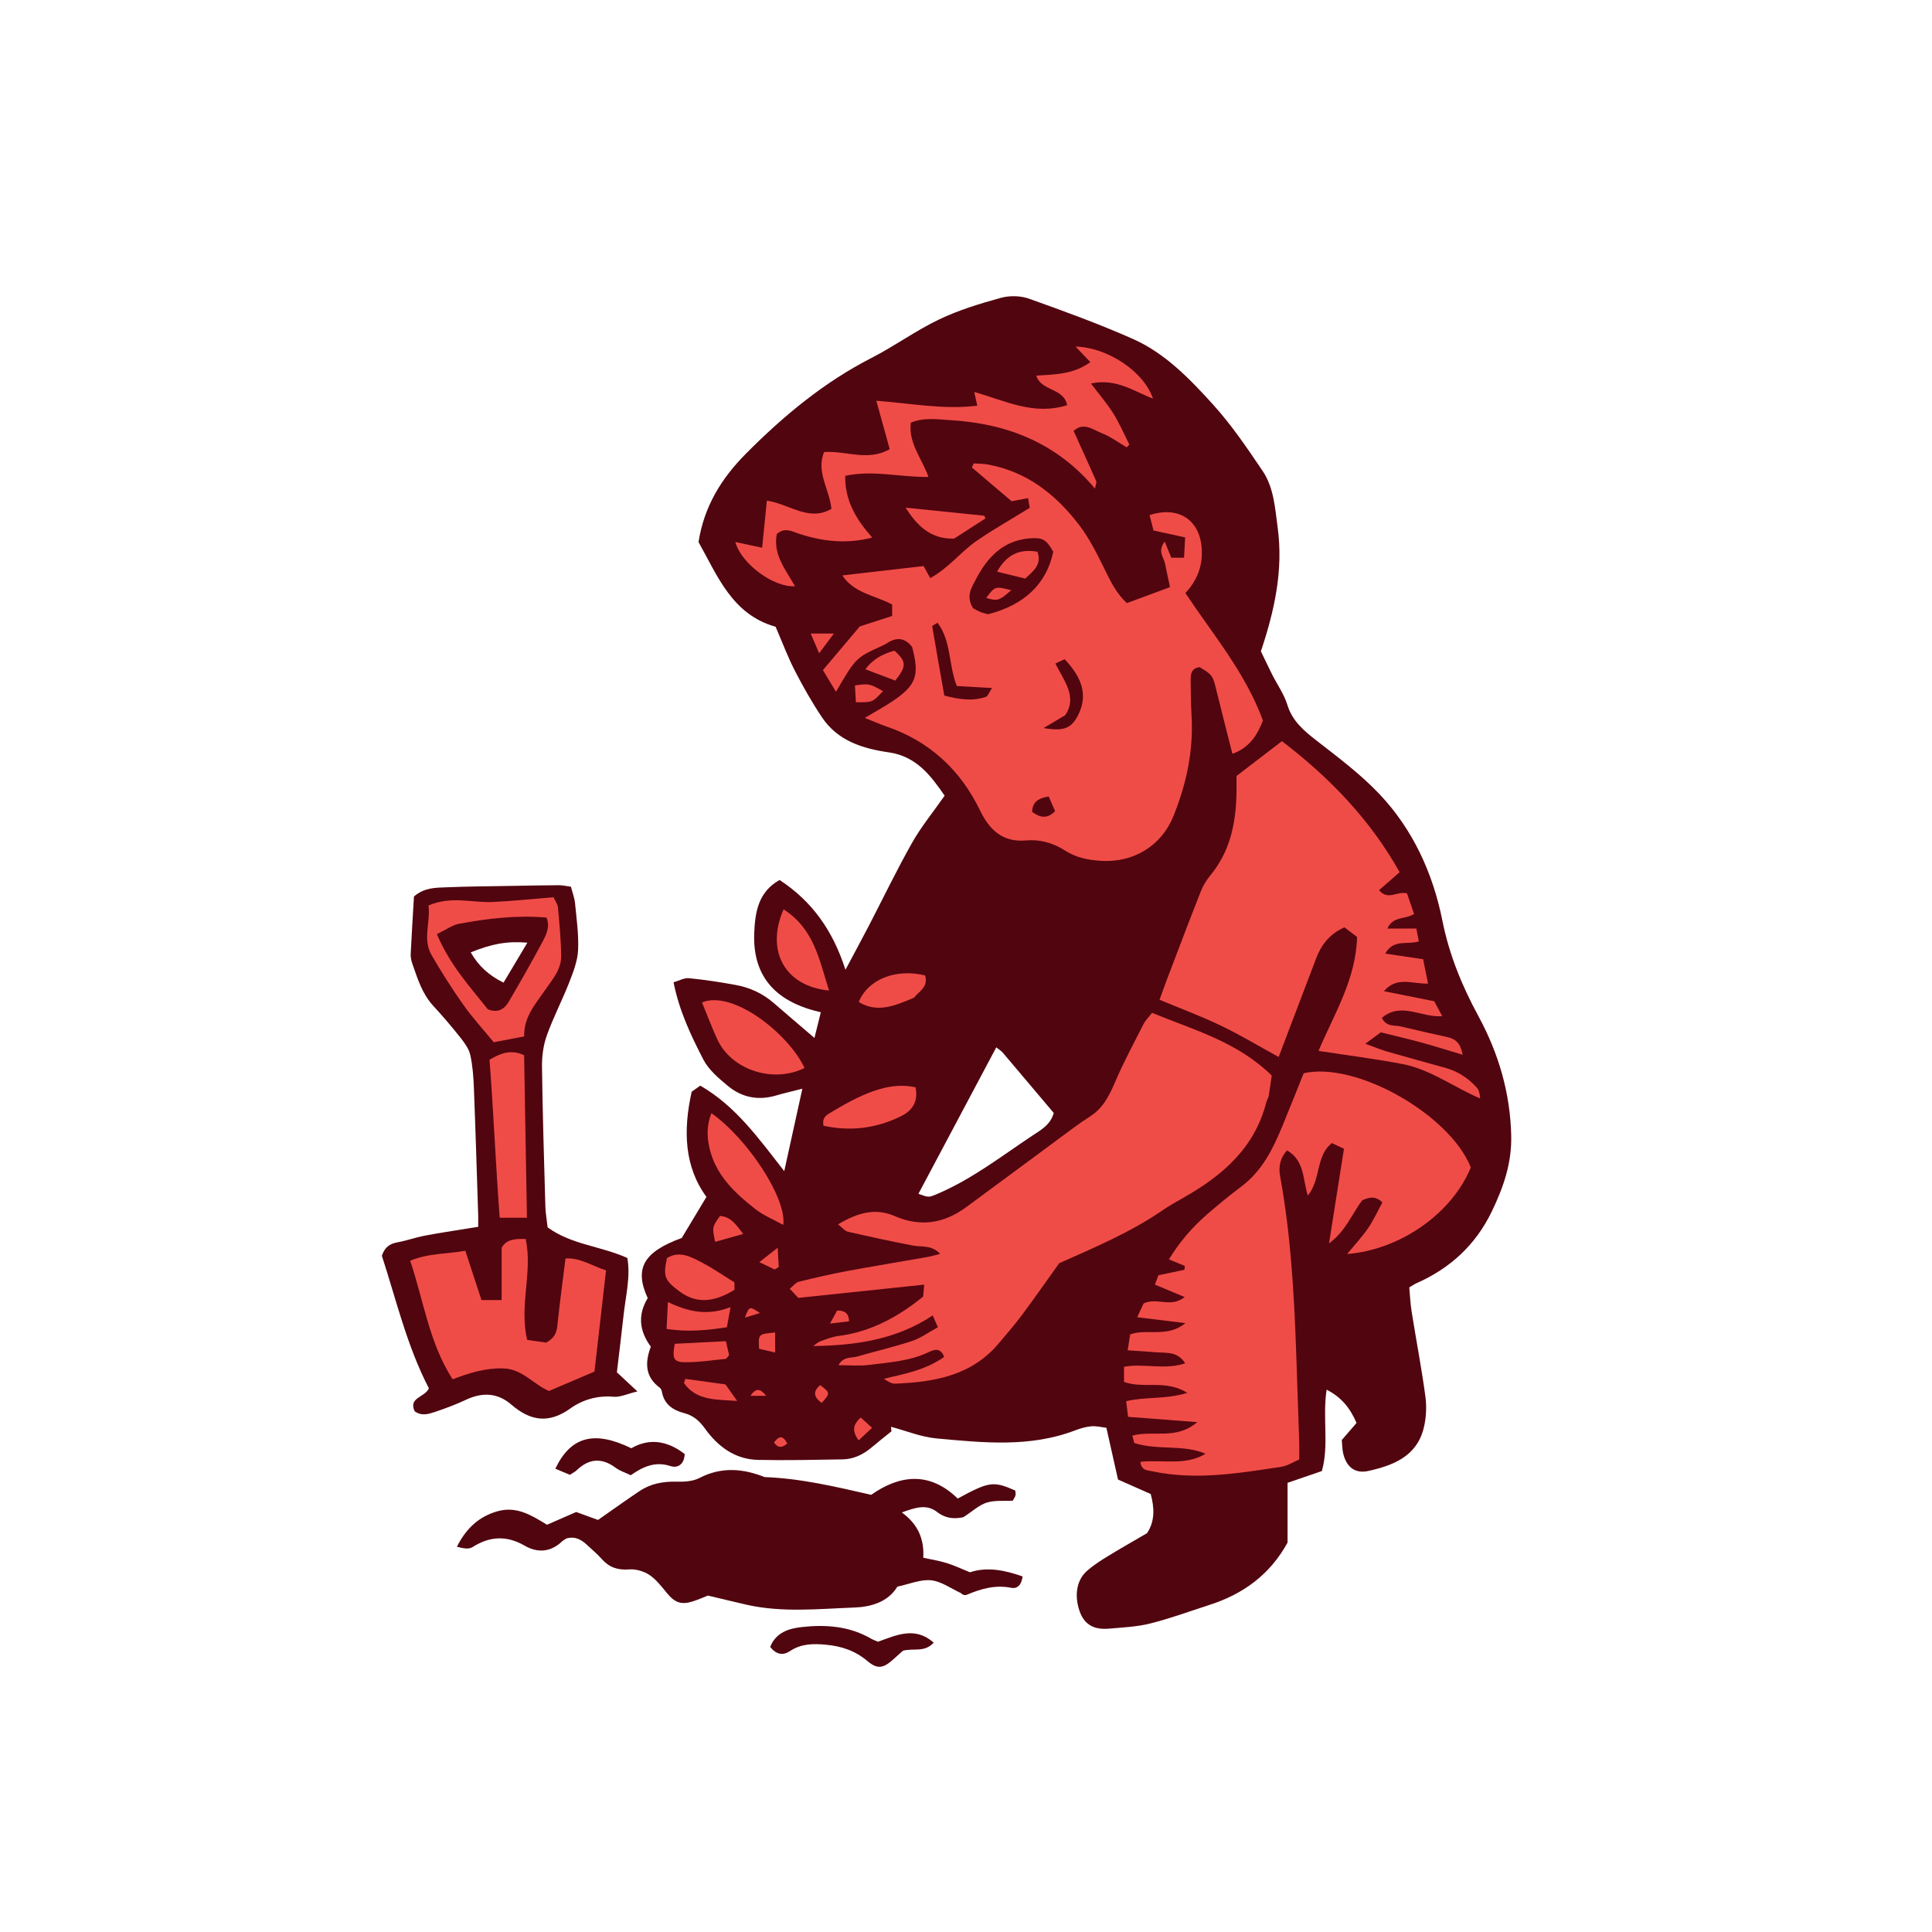 <svg version="1.1" id="svg" xmlns="http://www.w3.org/2000/svg" xmlns:xlink="http://www.w3.org/1999/xlink" x="0px" y="0px"
	 width="200px" height="200px" viewBox="0 0 200 200" enable-background="new 0 0 200 200" xml:space="preserve">
<path class="stroke" fill="#51050f"  fill-rule="evenodd" clip-rule="evenodd" d="M92.281,148.174c-0.681,0.55-1.373,1.086-2.039,1.652
	c-0.874,0.741-1.862,1.229-3.01,1.248c-2.914,0.049-5.829,0.114-8.741,0.054c-2.397-0.05-4.171-1.372-5.513-3.243
	c-0.578-0.807-1.201-1.35-2.169-1.604c-1.114-0.292-2.034-0.883-2.278-2.149c-0.031-0.166-0.097-0.374-0.219-0.465
	c-1.539-1.129-1.561-2.606-0.938-4.261c-1.186-1.602-1.379-3.282-0.323-5.024c-1.424-3.109-0.402-4.793,3.526-6.229
	c0.898-1.497,1.659-2.763,2.555-4.251c-2.285-3.11-2.43-6.857-1.528-10.887c0.213-0.15,0.53-0.375,0.889-0.629
	c3.678,2.118,6.038,5.46,8.693,8.85c0.642-2.918,1.231-5.598,1.875-8.533c-1.097,0.281-1.921,0.466-2.729,0.705
	c-1.819,0.535-3.509,0.213-4.94-0.962c-0.976-0.802-2.03-1.69-2.59-2.778c-1.268-2.465-2.481-4.992-3.075-7.98
	c0.567-0.163,1.098-0.475,1.593-0.425c1.62,0.158,3.234,0.407,4.836,0.699c1.452,0.266,2.774,0.863,3.907,1.842
	c1.354,1.172,2.719,2.333,4.25,3.644c0.219-0.881,0.415-1.675,0.658-2.658c-4.471-1.012-7.07-3.51-6.893-8.185
	c0.084-2.18,0.425-4.284,2.624-5.51c3.366,2.208,5.509,5.218,6.821,9.294c0.929-1.744,1.665-3.099,2.377-4.468
	c1.502-2.894,2.916-5.837,4.517-8.674c0.938-1.66,2.167-3.154,3.373-4.878c-1.438-2.084-2.924-4.074-5.788-4.486
	c-2.707-0.387-5.283-1.193-6.907-3.621c-1.034-1.544-1.958-3.172-2.809-4.825c-0.742-1.443-1.312-2.976-1.993-4.552
	c-4.513-1.272-6.018-5.286-7.982-8.772c0.584-3.708,2.377-6.604,4.918-9.159c3.885-3.908,8.061-7.379,13-9.907
	c2.382-1.219,4.572-2.823,6.983-3.976c2.025-0.969,4.216-1.634,6.389-2.237c0.903-0.25,2.035-0.23,2.914,0.083
	c3.618,1.288,7.235,2.608,10.743,4.16c3.359,1.485,5.908,4.144,8.323,6.81c1.908,2.104,3.521,4.491,5.118,6.853
	c1.17,1.729,1.286,3.814,1.562,5.849c0.6,4.397-0.305,8.565-1.733,12.832c0.364,0.753,0.755,1.589,1.169,2.412
	c0.523,1.04,1.228,2.021,1.564,3.116c0.518,1.692,1.7,2.681,3.014,3.705c2.244,1.747,4.555,3.473,6.502,5.525
	c3.487,3.674,5.556,8.211,6.542,13.137c0.709,3.544,2.034,6.757,3.743,9.906c2.072,3.826,3.279,7.92,3.379,12.347
	c0.065,2.858-0.812,5.361-2.017,7.853c-1.674,3.464-4.307,5.878-7.794,7.419c-0.209,0.093-0.397,0.229-0.741,0.429
	c0.076,0.812,0.11,1.674,0.245,2.519c0.467,2.933,1.031,5.853,1.425,8.796c0.142,1.069,0.081,2.231-0.184,3.277
	c-0.735,2.911-3.162,3.842-5.725,4.411c-1.36,0.303-2.239-0.387-2.586-1.739c-0.127-0.496-0.115-1.027-0.161-1.466
	c0.557-0.643,1.033-1.194,1.525-1.763c-0.657-1.531-1.549-2.654-3.097-3.446c-0.444,2.917,0.268,5.735-0.491,8.423
	c-1.324,0.453-2.521,0.864-3.552,1.218c0,2.214,0,4.234,0,6.185c-1.812,3.305-4.567,5.314-8.025,6.434
	c-2.051,0.664-4.08,1.413-6.166,1.938c-1.395,0.352-2.869,0.415-4.314,0.54c-1.403,0.122-2.491-0.307-3.018-1.792
	c-0.554-1.57-0.355-3.204,0.758-4.187c0.649-0.573,1.394-1.053,2.134-1.507c1.34-0.822,2.709-1.595,4.089-2.402
	c0.827-1.264,0.761-2.611,0.376-4.047c-1.171-0.518-2.322-1.028-3.385-1.5c-0.417-1.858-0.786-3.498-1.204-5.359
	c-0.523-0.06-1.054-0.2-1.567-0.154c-0.572,0.052-1.149,0.224-1.69,0.43c-4.693,1.789-9.531,1.264-14.337,0.825
	c-1.591-0.146-3.135-0.788-4.701-1.203C92.253,147.857,92.268,148.016,92.281,148.174z M103.134,108.421
	c-2.745,5.166-5.4,10.16-8.058,15.16c1.07,0.397,1.066,0.388,1.944,0.016c3.562-1.511,6.603-3.873,9.788-5.997
	c0.891-0.597,1.921-1.113,2.277-2.387c-1.75-2.073-3.508-4.16-5.275-6.24C103.668,108.805,103.465,108.687,103.134,108.421z"/>
<path class="stroke" fill="#51050f"  fill-rule="evenodd" clip-rule="evenodd" d="M99.142,155.129c3.271-1.773,3.681-1.824,5.958-0.832
	c0.012,0.153,0.06,0.329,0.027,0.487c-0.034,0.162-0.149,0.307-0.286,0.569c-0.869,0.047-1.837-0.067-2.688,0.195
	c-0.793,0.245-1.466,0.891-2.413,1.504c-0.791,0.188-1.778,0.207-2.715-0.521c-1.114-0.867-2.258-0.469-3.668,0.036
	c1.732,1.26,2.324,2.823,2.222,4.691c0.878,0.193,1.678,0.316,2.443,0.555c0.775,0.241,1.512,0.596,2.388,0.95
	c1.789-0.595,3.6-0.217,5.449,0.429c-0.114,0.882-0.535,1.305-1.187,1.176c-1.635-0.325-3.112,0.096-4.582,0.719
	c-0.196,0.083-0.458,0.012-0.614-0.171c-1.029-0.469-2.028-1.216-3.094-1.325c-1.095-0.112-2.254,0.398-3.487,0.658
	c-0.987,1.619-2.755,2.098-4.464,2.162c-3.711,0.139-7.451,0.545-11.143-0.291c-1.247-0.282-2.488-0.588-4.004-0.948
	c-0.344,0.133-0.924,0.395-1.525,0.59c-1.244,0.403-1.902,0.149-2.738-0.872c-0.549-0.667-1.096-1.393-1.8-1.857
	c-0.583-0.385-1.409-0.625-2.099-0.569c-1.161,0.091-2.041-0.199-2.805-1.052c-0.464-0.517-0.994-0.974-1.506-1.446
	c-0.572-0.527-1.187-0.96-2.143-0.717c-0.104,0.066-0.324,0.162-0.489,0.319c-1.179,1.123-2.527,1.209-3.858,0.442
	c-1.877-1.081-3.617-0.993-5.423,0.155c-0.384,0.245-1.012,0.107-1.599-0.049c0.929-1.835,2.204-3.089,4.159-3.659
	c2.035-0.594,3.596,0.431,5.168,1.385c1.025-0.449,1.981-0.866,3.023-1.321c0.79,0.289,1.604,0.584,2.258,0.823
	c1.487-1.037,2.88-2.04,4.308-2.994c1.152-0.771,2.441-1.003,3.83-0.967c0.788,0.02,1.683-0.031,2.357-0.381
	c2.325-1.208,4.586-0.958,6.744-0.096c3.767,0.141,7.269,0.977,11.041,1.837C93.075,152.712,96.191,152.255,99.142,155.129z"/>
<path class="stroke" fill="#51050f"  fill-rule="evenodd" clip-rule="evenodd" d="M79.728,170.496c0.593-1.515,1.945-1.921,3.317-2.069
	c2.461-0.266,4.891-0.09,7.113,1.199c0.245,0.142,0.521,0.231,0.736,0.324c1.938-0.689,3.814-1.613,5.765,0.094
	c-0.956,1.053-2.104,0.543-3.185,0.839c-0.26,0.231-0.606,0.536-0.948,0.847c-1.077,0.985-1.687,1.103-2.737,0.215
	c-1.266-1.069-2.693-1.539-4.305-1.686c-1.307-0.121-2.549-0.108-3.694,0.653C81.053,171.402,80.375,171.291,79.728,170.496z"/>
<path class="stroke" fill="#51050f"  fill-rule="evenodd" clip-rule="evenodd" d="M58.997,152.673c-0.494-0.208-0.997-0.42-1.507-0.632
	c1.586-3.338,4.027-3.99,7.859-2.119c1.895-1.088,3.76-0.769,5.529,0.597c-0.041,1.024-0.669,1.505-1.476,1.245
	c-1.569-0.505-2.829,0.051-4.11,0.953c-0.559-0.271-1.122-0.448-1.57-0.781c-1.458-1.081-2.781-0.942-4.055,0.292
	C59.546,152.347,59.381,152.421,58.997,152.673z"/>
<path class="stroke" fill="#51050f"  fill-rule="evenodd" clip-rule="evenodd" d="M63.86,142.062c0.234-1.992,0.479-3.955,0.693-5.921
	c0.219-1.992,0.735-3.977,0.39-5.916c-2.799-1.251-5.838-1.389-8.253-3.171c-0.087-0.794-0.215-1.482-0.234-2.173
	c-0.139-4.83-0.288-9.661-0.349-14.493c-0.014-1.076,0.146-2.214,0.509-3.223c0.667-1.858,1.589-3.625,2.31-5.467
	c0.418-1.072,0.861-2.208,0.917-3.332c0.078-1.618-0.159-3.255-0.317-4.877c-0.056-0.562-0.271-1.107-0.425-1.698
	c-0.474-0.061-0.871-0.157-1.269-0.155c-1.68,0.009-3.36,0.045-5.041,0.075c-2.215,0.04-4.431,0.05-6.644,0.143
	c-1.086,0.046-2.227,0.026-3.293,0.951c-0.116,2-0.244,3.974-0.338,5.948c-0.017,0.338,0.06,0.699,0.173,1.021
	c0.539,1.536,1.01,3.097,2.157,4.344c0.984,1.07,1.933,2.178,2.835,3.319c0.422,0.533,0.864,1.145,1.005,1.784
	c0.247,1.126,0.33,2.297,0.374,3.454c0.17,4.364,0.299,8.73,0.441,13.097c0.012,0.391,0.002,0.781,0.002,1.228
	c-0.466,0.073-0.802,0.125-1.137,0.18c-1.486,0.245-2.977,0.463-4.455,0.747c-0.91,0.174-1.789,0.498-2.699,0.664
	c-0.744,0.137-1.332,0.392-1.682,1.402c1.477,4.53,2.609,9.389,4.871,13.728c-0.453,0.965-2.138,0.939-1.475,2.373
	c0.74,0.54,1.49,0.277,2.194,0.038c1.046-0.358,2.091-0.741,3.089-1.215c1.694-0.806,3.285-0.757,4.719,0.482
	c1.965,1.695,3.863,2.019,6.129,0.395c1.24-0.889,2.792-1.353,4.459-1.202c0.686,0.062,1.412-0.299,2.469-0.553
	C65.104,143.218,64.488,142.646,63.86,142.062z M52.126,101.721c-1.517-0.741-2.609-1.741-3.396-3.132
	c2.187-0.891,3.773-1.178,5.864-1.005C53.748,99.005,52.964,100.318,52.126,101.721z"/>
<path fill-rule="evenodd" clip-rule="evenodd" fill="#f04c47" class="fill" d="M89.522,74.316c1.182-0.705,2.049-1.169,2.858-1.716
	c2.477-1.667,2.826-2.663,2.045-5.622c-0.718-0.931-1.574-1.067-2.576-0.41c-0.242,0.158-0.514,0.274-0.777,0.396
	c-2.463,1.137-2.486,1.158-4.533,4.645c-0.457-0.758-0.857-1.421-1.35-2.239c1.262-1.496,2.487-2.946,3.814-4.521
	c1.017-0.328,2.169-0.702,3.352-1.084c0-0.401,0-0.742,0-1.188c-1.714-0.928-3.953-1.154-5.153-3.011
	c2.84-0.328,5.595-0.645,8.41-0.968c0.171,0.312,0.377,0.685,0.686,1.248c1.915-1.042,3.173-2.744,4.845-3.886
	c1.719-1.174,3.535-2.205,5.457-3.39c-0.033-0.191-0.097-0.562-0.174-1.005c-0.6,0.114-1.101,0.208-1.705,0.324
	c-1.359-1.155-2.732-2.326-4.108-3.496c0.061-0.139,0.122-0.277,0.183-0.417c0.479,0.032,0.964,0.019,1.432,0.103
	c4.084,0.731,7.107,3.138,9.526,6.322c1.078,1.418,1.876,3.068,2.671,4.677c0.568,1.148,1.098,2.288,2.225,3.357
	c1.402-0.52,2.851-1.055,4.47-1.655c-0.192-0.906-0.367-1.677-0.518-2.451c-0.124-0.633-0.8-1.256-0.036-2.261
	c0.302,0.729,0.484,1.17,0.688,1.663c0.374,0,0.756,0,1.318,0c0.038-0.688,0.071-1.285,0.114-2.098
	c-1.112-0.244-2.104-0.462-3.275-0.719c-0.108-0.419-0.259-1.011-0.407-1.592c2.999-0.972,5.172,0.492,5.392,3.395
	c0.136,1.797-0.423,3.314-1.686,4.677c2.887,4.334,6.23,8.27,8.03,13.198c-0.578,1.479-1.353,2.784-3.161,3.441
	c-0.567-2.24-1.131-4.406-1.658-6.58c-0.367-1.507-0.42-1.612-1.745-2.392c-0.842,0.111-0.938,0.72-0.922,1.407
	c0.029,1.166,0.018,2.334,0.088,3.497c0.23,3.684-0.508,7.184-1.894,10.577c-1.249,3.056-4.162,4.78-7.457,4.573
	c-1.376-0.087-2.599-0.331-3.781-1.09c-1.186-0.762-2.549-1.15-4-1.023c-2.391,0.21-3.772-1.068-4.746-3.084
	c-2.045-4.236-5.255-7.202-9.743-8.73C91.074,74.968,90.451,74.687,89.522,74.316z M100.744,62.977
	c0.264,0.134,0.511,0.284,0.777,0.388c0.267,0.104,0.552,0.161,0.762,0.219c3.763-0.945,6.072-3.176,6.749-6.465
	c-0.721-1.3-1.126-1.492-2.442-1.388c-2.739,0.22-4.351,1.938-5.529,4.172C100.594,60.788,99.933,61.732,100.744,62.977z
	 M102.697,71.223c-1.387-0.079-2.544-0.145-3.648-0.207c-0.879-2.251-0.562-4.661-1.998-6.551c-0.286,0.188-0.559,0.305-0.547,0.372
	c0.397,2.37,0.82,4.735,1.252,7.168c1.456,0.374,2.867,0.624,4.291,0.138C102.277,72.063,102.399,71.661,102.697,71.223z
	 M109.253,68.69c0.961,1.876,2.275,3.485,1.021,5.346c-0.778,0.461-1.383,0.821-2.24,1.33c2.14,0.373,2.908,0.017,3.612-1.421
	c0.921-1.885,0.477-3.713-1.441-5.702C109.946,68.365,109.66,68.499,109.253,68.69z M108.561,82.45
	c-1.096,0.182-1.68,0.58-1.718,1.596c0.82,0.6,1.562,0.762,2.381-0.075C109.012,83.479,108.811,83.02,108.561,82.45z"/>
<path fill-rule="evenodd" clip-rule="evenodd" fill="#f04c47" class="fill" d="M86.757,126.744c2.028-1.222,3.889-1.719,5.875-0.853
	c2.675,1.165,5.112,0.747,7.399-0.933c3.142-2.307,6.267-4.637,9.404-6.949c1.124-0.827,2.229-1.687,3.405-2.435
	c1.363-0.867,1.999-2.167,2.607-3.588c0.868-2.028,1.917-3.981,2.918-5.95c0.205-0.402,0.548-0.735,0.894-1.188
	c4.26,1.764,8.754,2.945,12.39,6.492c-0.084,0.576-0.187,1.349-0.317,2.117c-0.039,0.226-0.19,0.428-0.247,0.652
	c-1.2,4.718-4.53,7.586-8.548,9.862c-0.761,0.43-1.524,0.86-2.243,1.354c-3.24,2.221-6.83,3.749-10.649,5.447
	c-1.17,1.632-2.466,3.491-3.818,5.311c-0.762,1.027-1.605,1.994-2.431,2.977c-2.806,3.347-6.671,4.013-10.714,4.176
	c-0.395,0.016-0.798-0.238-1.18-0.507c2.188-0.515,4.345-0.915,6.234-2.26c-0.35-0.956-0.98-0.798-1.563-0.516
	c-1.987,0.968-4.155,1.082-6.284,1.35c-0.947,0.12-1.921,0.021-3.094,0.021c0.537-0.941,1.328-0.719,1.923-0.892
	c1.895-0.55,3.822-0.992,5.692-1.611c0.916-0.304,1.731-0.908,2.68-1.423c-0.182-0.419-0.308-0.709-0.533-1.227
	c-3.779,2.521-7.984,3.108-12.376,3.173c0.245-0.168,0.47-0.392,0.741-0.492c0.601-0.22,1.213-0.465,1.84-0.545
	c3.353-0.425,6.182-1.958,8.801-4.085c0.025-0.287,0.056-0.619,0.111-1.236c-4.345,0.457-8.545,0.898-13.035,1.37
	c-0.147-0.156-0.475-0.504-0.883-0.939c0.4-0.329,0.626-0.654,0.913-0.726c1.637-0.402,3.281-0.788,4.939-1.097
	c2.794-0.52,5.6-0.977,8.399-1.469c0.385-0.068,0.76-0.185,1.316-0.323c-0.876-0.947-1.885-0.69-2.79-0.859
	c-2.269-0.425-4.526-0.926-6.777-1.44C87.46,127.434,87.223,127.108,86.757,126.744z"/>
<path fill-rule="evenodd" clip-rule="evenodd" fill="#f04c47" class="fill" d="M118.056,151.329c2.278-0.262,4.632,0.447,6.743-0.838
	c-2.34-0.991-4.892-0.328-7.373-1.106c-0.04-0.151-0.11-0.408-0.207-0.77c2.139-0.587,4.522,0.488,6.717-1.396
	c-2.615-0.201-4.86-0.373-7.161-0.549c-0.079-0.673-0.133-1.115-0.193-1.619c1.999-0.484,4.06-0.162,6.331-0.865
	c-2.279-1.41-4.51-0.384-6.555-1.132c0-0.507,0-0.997,0-1.562c2.074-0.393,4.189,0.364,6.332-0.365
	c-0.79-1.238-1.888-1.057-2.887-1.132c-0.972-0.073-1.944-0.136-3.065-0.213c0.106-0.683,0.181-1.168,0.256-1.646
	c1.784-0.642,3.801,0.393,5.724-1.166c-1.842-0.226-3.309-0.404-4.996-0.611c0.276-0.595,0.503-1.085,0.661-1.427
	c1.398-0.664,2.816,0.502,4.251-0.663c-1.117-0.467-2.045-0.854-3.075-1.285c0.128-0.349,0.241-0.655,0.355-0.968
	c0.936-0.198,1.817-0.384,2.698-0.57c0.014-0.134,0.025-0.268,0.039-0.4c-0.474-0.194-0.947-0.389-1.644-0.675
	c1.102-1.815,2.446-3.361,4.01-4.716c1.144-0.989,2.319-1.946,3.526-2.857c2.086-1.579,3.205-3.8,4.168-6.129
	c0.777-1.881,1.524-3.774,2.245-5.566c5.431-1.257,15.156,4.305,17.301,9.753c-1.974,4.812-7.356,8.528-12.801,8.958
	c0.805-0.978,1.554-1.771,2.16-2.663c0.576-0.842,1.004-1.788,1.491-2.682c-0.789-0.744-1.424-0.497-2.085-0.22
	c-1.083,1.413-1.691,3.186-3.441,4.463c0.538-3.414,1.034-6.555,1.545-9.794c-0.401-0.189-0.805-0.379-1.252-0.589
	c-1.7,1.355-1.101,3.738-2.492,5.438c-0.537-1.751-0.33-3.626-2.148-4.684c-0.685,0.763-0.905,1.639-0.722,2.652
	c1.104,6.04,1.451,12.147,1.669,18.267c0.111,3.087,0.214,6.175,0.312,9.262c0.019,0.576,0.004,1.151,0.004,1.822
	c-0.664,0.281-1.219,0.658-1.819,0.749c-4.434,0.674-8.87,1.422-13.366,0.48C118.744,152.196,118.137,152.222,118.056,151.329z"/>
<path fill-rule="evenodd" clip-rule="evenodd" fill="#f04c47" class="fill" d="M147.321,99.298c0.196,0.97,0.34,1.681,0.51,2.526
	c-1.636,0.049-3.229-0.797-4.565,0.786c1.769,0.353,3.438,0.686,5.202,1.037c0.25,0.464,0.513,0.949,0.833,1.546
	c-2.163,0.178-4.258-1.529-6.259,0.182c0.511,0.972,1.307,0.726,1.936,0.877c1.635,0.392,3.273,0.761,4.914,1.125
	c0.833,0.184,1.319,0.676,1.519,1.81c-1.482-0.442-2.82-0.867-4.171-1.239c-1.346-0.368-2.706-0.684-4.302-1.082
	c-0.326,0.241-0.79,0.585-1.599,1.184c1.036,0.373,1.656,0.634,2.296,0.819c2.014,0.58,4.035,1.13,6.053,1.694
	c1.271,0.355,2.326,1.068,3.197,2.037c0.23,0.257,0.309,0.653,0.337,1.111c-2.738-1.169-5.14-3.008-8.059-3.565
	c-2.839-0.542-5.712-0.902-8.67-1.358c1.625-3.842,3.877-7.396,3.99-11.792c-0.445-0.34-0.883-0.675-1.307-1
	c-1.547,0.694-2.397,1.81-2.933,3.226c-1.047,2.774-2.107,5.543-3.162,8.314c-0.225,0.59-0.447,1.179-0.715,1.882
	c-2.073-1.135-3.984-2.286-5.987-3.248c-2.032-0.975-4.153-1.761-6.344-2.675c0.315-0.863,0.559-1.557,0.821-2.245
	c1.142-2.99,2.271-5.985,3.446-8.962c0.231-0.586,0.571-1.159,0.974-1.644c2.049-2.466,2.657-5.378,2.725-8.472
	c0.012-0.636,0.001-1.273,0.001-1.84c1.583-1.214,3.055-2.344,4.701-3.606c4.886,3.724,9.117,8.083,12.188,13.564
	c-0.776,0.677-1.448,1.265-2.13,1.858c0.927,1.121,1.863,0.067,2.891,0.335c0.227,0.653,0.48,1.39,0.734,2.126
	c-0.918,0.604-2.168,0.19-2.767,1.515c1.062,0,1.999,0,2.997,0c0.107,0.541,0.18,0.904,0.264,1.323
	c-1.184,0.394-2.631-0.283-3.479,1.27C144.736,98.916,145.968,99.098,147.321,99.298z"/>
<path fill-rule="evenodd" clip-rule="evenodd" fill="#f04c47" class="fill" d="M111.139,44.61c0.835,1.839,1.602,3.521,2.348,5.211
	c0.052,0.121-0.049,0.31-0.135,0.758c-3.984-4.757-9.12-6.734-14.965-7.086c-1.35-0.082-2.753-0.304-4.104,0.265
	c-0.252,2.169,1.162,3.686,1.826,5.611c-2.921,0.053-5.683-0.742-8.612-0.112c-0.047,2.573,1.131,4.506,2.796,6.393
	c-2.665,0.688-5.101,0.401-7.515-0.373c-0.758-0.243-1.506-0.743-2.36-0.001c-0.424,2.099,0.895,3.691,1.886,5.41
	c-2.206,0.152-5.57-2.324-6.184-4.577c0.924,0.197,1.787,0.381,2.775,0.59c0.175-1.735,0.328-3.258,0.49-4.871
	c2.369,0.347,4.331,2.21,6.682,0.85c-0.185-2.009-1.609-3.773-0.762-5.881c2.237-0.172,4.503,1,6.8-0.297
	c-0.442-1.601-0.886-3.205-1.388-5.011c3.57,0.258,6.924,0.941,10.451,0.506c-0.125-0.569-0.206-0.927-0.314-1.417
	c3.124,0.862,6.109,2.473,9.619,1.363c-0.361-1.818-2.684-1.412-3.197-3.059c1.943-0.124,3.854-0.12,5.6-1.399
	c-0.568-0.593-1.017-1.062-1.54-1.607c3.235,0.075,7.04,2.503,8.022,5.389c-1.996-0.76-3.802-2.133-6.422-1.565
	c0.896,1.186,1.684,2.089,2.31,3.094c0.638,1.021,1.116,2.142,1.663,3.22c-0.089,0.099-0.178,0.196-0.267,0.294
	c-0.867-0.504-1.69-1.122-2.614-1.479C113.137,44.483,112.185,43.655,111.139,44.61z"/>
<path fill-rule="evenodd" clip-rule="evenodd" fill="#f04c47" class="fill" d="M83.288,110.56c-3.297,1.623-7.581,0.179-9.031-2.963
	c-0.579-1.254-1.061-2.552-1.587-3.828C75.883,102.459,81.638,107.026,83.288,110.56z"/>
<path fill-rule="evenodd" clip-rule="evenodd" fill="#f04c47" class="fill" d="M73.645,115.233c3.807,2.701,7.814,8.857,7.438,11.572
	c-1.02-0.567-2.053-0.982-2.895-1.643c-2.155-1.694-4.14-3.547-4.765-6.413C73.169,117.581,73.166,116.462,73.645,115.233z"/>
<path fill-rule="evenodd" clip-rule="evenodd" fill="#f04c47" class="fill" d="M94.776,112.557c0.288,1.374-0.239,2.362-1.478,2.979
	c-2.572,1.28-5.254,1.604-8.049,1c-0.175-0.899,0.357-1.13,0.863-1.435C89.922,112.788,92.4,112.043,94.776,112.557z"/>
<path fill-rule="evenodd" clip-rule="evenodd" fill="#f04c47" class="fill" d="M81.115,94.139c3.178,2.018,3.704,5.277,4.71,8.402
	C81.241,102.099,79.238,98.418,81.115,94.139z"/>
<path fill-rule="evenodd" clip-rule="evenodd" fill="#f04c47" class="fill" d="M76.029,132.752c0,0.214,0,0.489,0,0.775
	c-1.9,1.145-3.768,1.586-5.685,0.161c-1.564-1.162-1.713-1.562-1.297-3.458c1.321-0.803,2.522-0.103,3.677,0.501
	C73.844,131.319,74.889,132.047,76.029,132.752z"/>
<path fill-rule="evenodd" clip-rule="evenodd" fill="#f04c47" class="fill" d="M95.766,100.974c0.373,1.221-0.694,1.689-1.148,2.311
	c-1.959,0.816-3.779,1.622-5.721,0.443C89.837,101.393,92.701,100.234,95.766,100.974z"/>
<path fill-rule="evenodd" clip-rule="evenodd" fill="#f04c47" class="fill" d="M102.013,53.667c-1.091,0.702-2.184,1.405-3.243,2.089
	c-2.416,0.076-3.835-1.335-5.025-3.203c2.717,0.278,5.432,0.557,8.148,0.835C101.934,53.482,101.973,53.575,102.013,53.667z"/>
<path fill-rule="evenodd" clip-rule="evenodd" fill="#f04c47" class="fill" d="M75.626,135.314c-0.165,0.899-0.261,1.429-0.379,2.082
	c-2.062,0.32-4.028,0.51-6.242,0.176c0.046-0.937,0.082-1.696,0.136-2.785C71.297,135.827,73.289,136.225,75.626,135.314z"/>
<path fill-rule="evenodd" clip-rule="evenodd" fill="#f04c47" class="fill" d="M69.855,139.109c1.703-0.087,3.425-0.176,5.283-0.271
	c0.145,0.613,0.255,1.082,0.342,1.448c-0.207,0.227-0.276,0.377-0.359,0.385c-1.437,0.137-2.874,0.372-4.308,0.343
	C69.714,140.992,69.574,140.566,69.855,139.109z"/>
<path fill-rule="evenodd" clip-rule="evenodd" fill="#f04c47" class="fill" d="M70.941,142.741c1.305,0.18,2.607,0.358,4.162,0.573
	c0.337,0.48,0.772,1.096,1.206,1.712c-2.11-0.161-4.213,0-5.5-1.849C70.854,143.032,70.897,142.886,70.941,142.741z"/>
<path fill-rule="evenodd" clip-rule="evenodd" fill="#f04c47" class="fill" d="M92.677,70.455c-0.979-0.37-1.979-0.75-3.095-1.172
	c0.84-1.123,1.888-1.616,3.018-1.927C93.852,68.521,93.86,68.953,92.677,70.455z"/>
<path fill-rule="evenodd" clip-rule="evenodd" fill="#f04c47" class="fill" d="M74.531,125.876c1.104,0.065,1.65,0.872,2.403,1.861
	c-1.075,0.304-1.98,0.56-2.899,0.818C73.713,127.044,73.713,127.044,74.531,125.876z"/>
<path fill-rule="evenodd" clip-rule="evenodd" fill="#f04c47" class="fill" d="M91.404,71.548c-1.088,1.167-1.088,1.167-2.803,1.146
	c-0.032-0.574-0.066-1.168-0.098-1.741C89.987,70.754,89.987,70.754,91.404,71.548z"/>
<path fill-rule="evenodd" clip-rule="evenodd" fill="#f04c47" class="fill" d="M80.244,137.942c0,0.697,0,1.285,0,2.072
	c-0.657-0.155-1.176-0.277-1.663-0.391C78.494,138.097,78.494,138.097,80.244,137.942z"/>
<path fill-rule="evenodd" clip-rule="evenodd" fill="#f04c47" class="fill" d="M83.924,65.585c0.944,0,1.523,0,2.399,0
	c-0.545,0.729-0.934,1.25-1.525,2.042C84.473,66.872,84.271,66.395,83.924,65.585z"/>
<path fill-rule="evenodd" clip-rule="evenodd" fill="#f04c47" class="fill" d="M80.186,131.418c-0.415-0.201-0.831-0.401-1.579-0.763
	c0.688-0.54,1.114-0.874,1.898-1.489c0.052,0.947,0.083,1.475,0.111,2.001C80.474,131.251,80.329,131.334,80.186,131.418z"/>
<path fill-rule="evenodd" clip-rule="evenodd" fill="#f04c47" class="fill" d="M88.883,149.107c-0.748-1.053-0.538-1.653,0.215-2.368
	c0.36,0.326,0.692,0.626,1.181,1.066C89.754,148.294,89.379,148.644,88.883,149.107z"/>
<path fill-rule="evenodd" clip-rule="evenodd" fill="#f04c47" class="fill" d="M85.063,145.23c-0.91-0.659-0.866-1.228-0.159-1.846
	C85.968,144.205,85.963,144.208,85.063,145.23z"/>
<path fill-rule="evenodd" clip-rule="evenodd" fill="#f04c47" class="fill" d="M87.895,136.785c-0.596,0.069-1.137,0.133-1.972,0.23
	c0.344-0.631,0.544-1,0.735-1.349C87.455,135.67,87.861,135.927,87.895,136.785z"/>
<path fill-rule="evenodd" clip-rule="evenodd" fill="#f04c47" class="fill" d="M80.125,149.33c0.516-0.724,0.923-0.749,1.371,0.098
	C80.965,149.879,80.557,149.937,80.125,149.33z"/>
<path fill-rule="evenodd" clip-rule="evenodd" fill="#f04c47" class="fill" d="M78.665,135.927c-0.587,0.179-0.976,0.298-1.56,0.475
	C77.581,135.197,77.581,135.197,78.665,135.927z"/>
<path fill-rule="evenodd" clip-rule="evenodd" fill="#f04c47" class="fill" d="M79.306,144.494c-0.483,0-0.967,0-1.616,0
	C78.25,143.632,78.742,143.749,79.306,144.494z"/>
<path fill-rule="evenodd" clip-rule="evenodd" fill="#f04c47" class="fill" d="M61.539,141.985c-1.772,0.756-3.205,1.367-4.709,2.008
	c-1.621-0.679-2.745-2.288-4.753-2.337c-1.811-0.045-3.427,0.445-5.222,1.129c-2.424-3.762-2.989-8.105-4.392-12.276
	c1.959-0.81,3.823-0.68,5.705-1.034c0.575,1.755,1.111,3.391,1.674,5.108c0.717,0,1.36,0,2.088,0c0-1.889,0-3.605,0-5.413
	c0.49-0.893,1.391-0.935,2.485-0.913c0.753,3.439-0.699,6.854,0.159,10.45c0.69,0.098,1.454,0.207,1.957,0.278
	c1.158-0.609,1.134-1.438,1.222-2.26c0.227-2.13,0.516-4.254,0.787-6.449c1.551-0.091,2.701,0.761,4.197,1.23
	C62.334,135.035,61.934,138.528,61.539,141.985z"/>
<path fill-rule="evenodd" clip-rule="evenodd" fill="#f04c47" class="fill" d="M44.357,93.732c2.375-1.011,4.529-0.26,6.651-0.357
	c2.085-0.097,4.163-0.322,6.288-0.494c0.198,0.429,0.434,0.722,0.462,1.034c0.146,1.678,0.316,3.36,0.335,5.042
	c0.015,1.415-0.931,2.464-1.686,3.563c-0.98,1.429-2.193,2.747-2.143,4.771c-1.17,0.222-2.292,0.435-3.154,0.599
	c-1.146-1.396-2.236-2.58-3.154-3.883c-1.17-1.656-2.257-3.378-3.277-5.131C43.722,97.23,44.586,95.46,44.357,93.732z
	 M45.227,96.699c1.365,3.25,3.49,5.515,5.272,7.787c1.196,0.447,1.783-0.132,2.21-0.86c1.169-2,2.319-4.014,3.412-6.058
	c0.415-0.775,0.855-1.619,0.455-2.581c-3.119-0.269-6.105,0.096-9.068,0.646C46.822,95.761,46.199,96.232,45.227,96.699z"/>
<path fill-rule="evenodd" clip-rule="evenodd" fill="#f04c47" class="fill" d="M54.548,126.057c-0.98,0-1.776,0-2.819,0
	c-0.42-5.5-0.635-10.94-1.054-16.352c1.166-0.681,2.193-1.103,3.581-0.47C54.352,114.747,54.447,120.297,54.548,126.057z"/>
<path fill-rule="evenodd" clip-rule="evenodd" fill="#f04c47" class="fill" d="M103.213,59.18c0.975-1.736,2.287-2.394,4.185-2.069
	c0.478,1.368-0.449,2.026-1.269,2.783C105.178,59.661,104.248,59.433,103.213,59.18z"/>
<path fill-rule="evenodd" clip-rule="evenodd" fill="#f04c47" class="fill" d="M104.679,61.099c-1.261,1.103-1.411,1.144-2.589,0.801
	C102.992,60.685,103.031,60.671,104.679,61.099z"/>
</svg>
